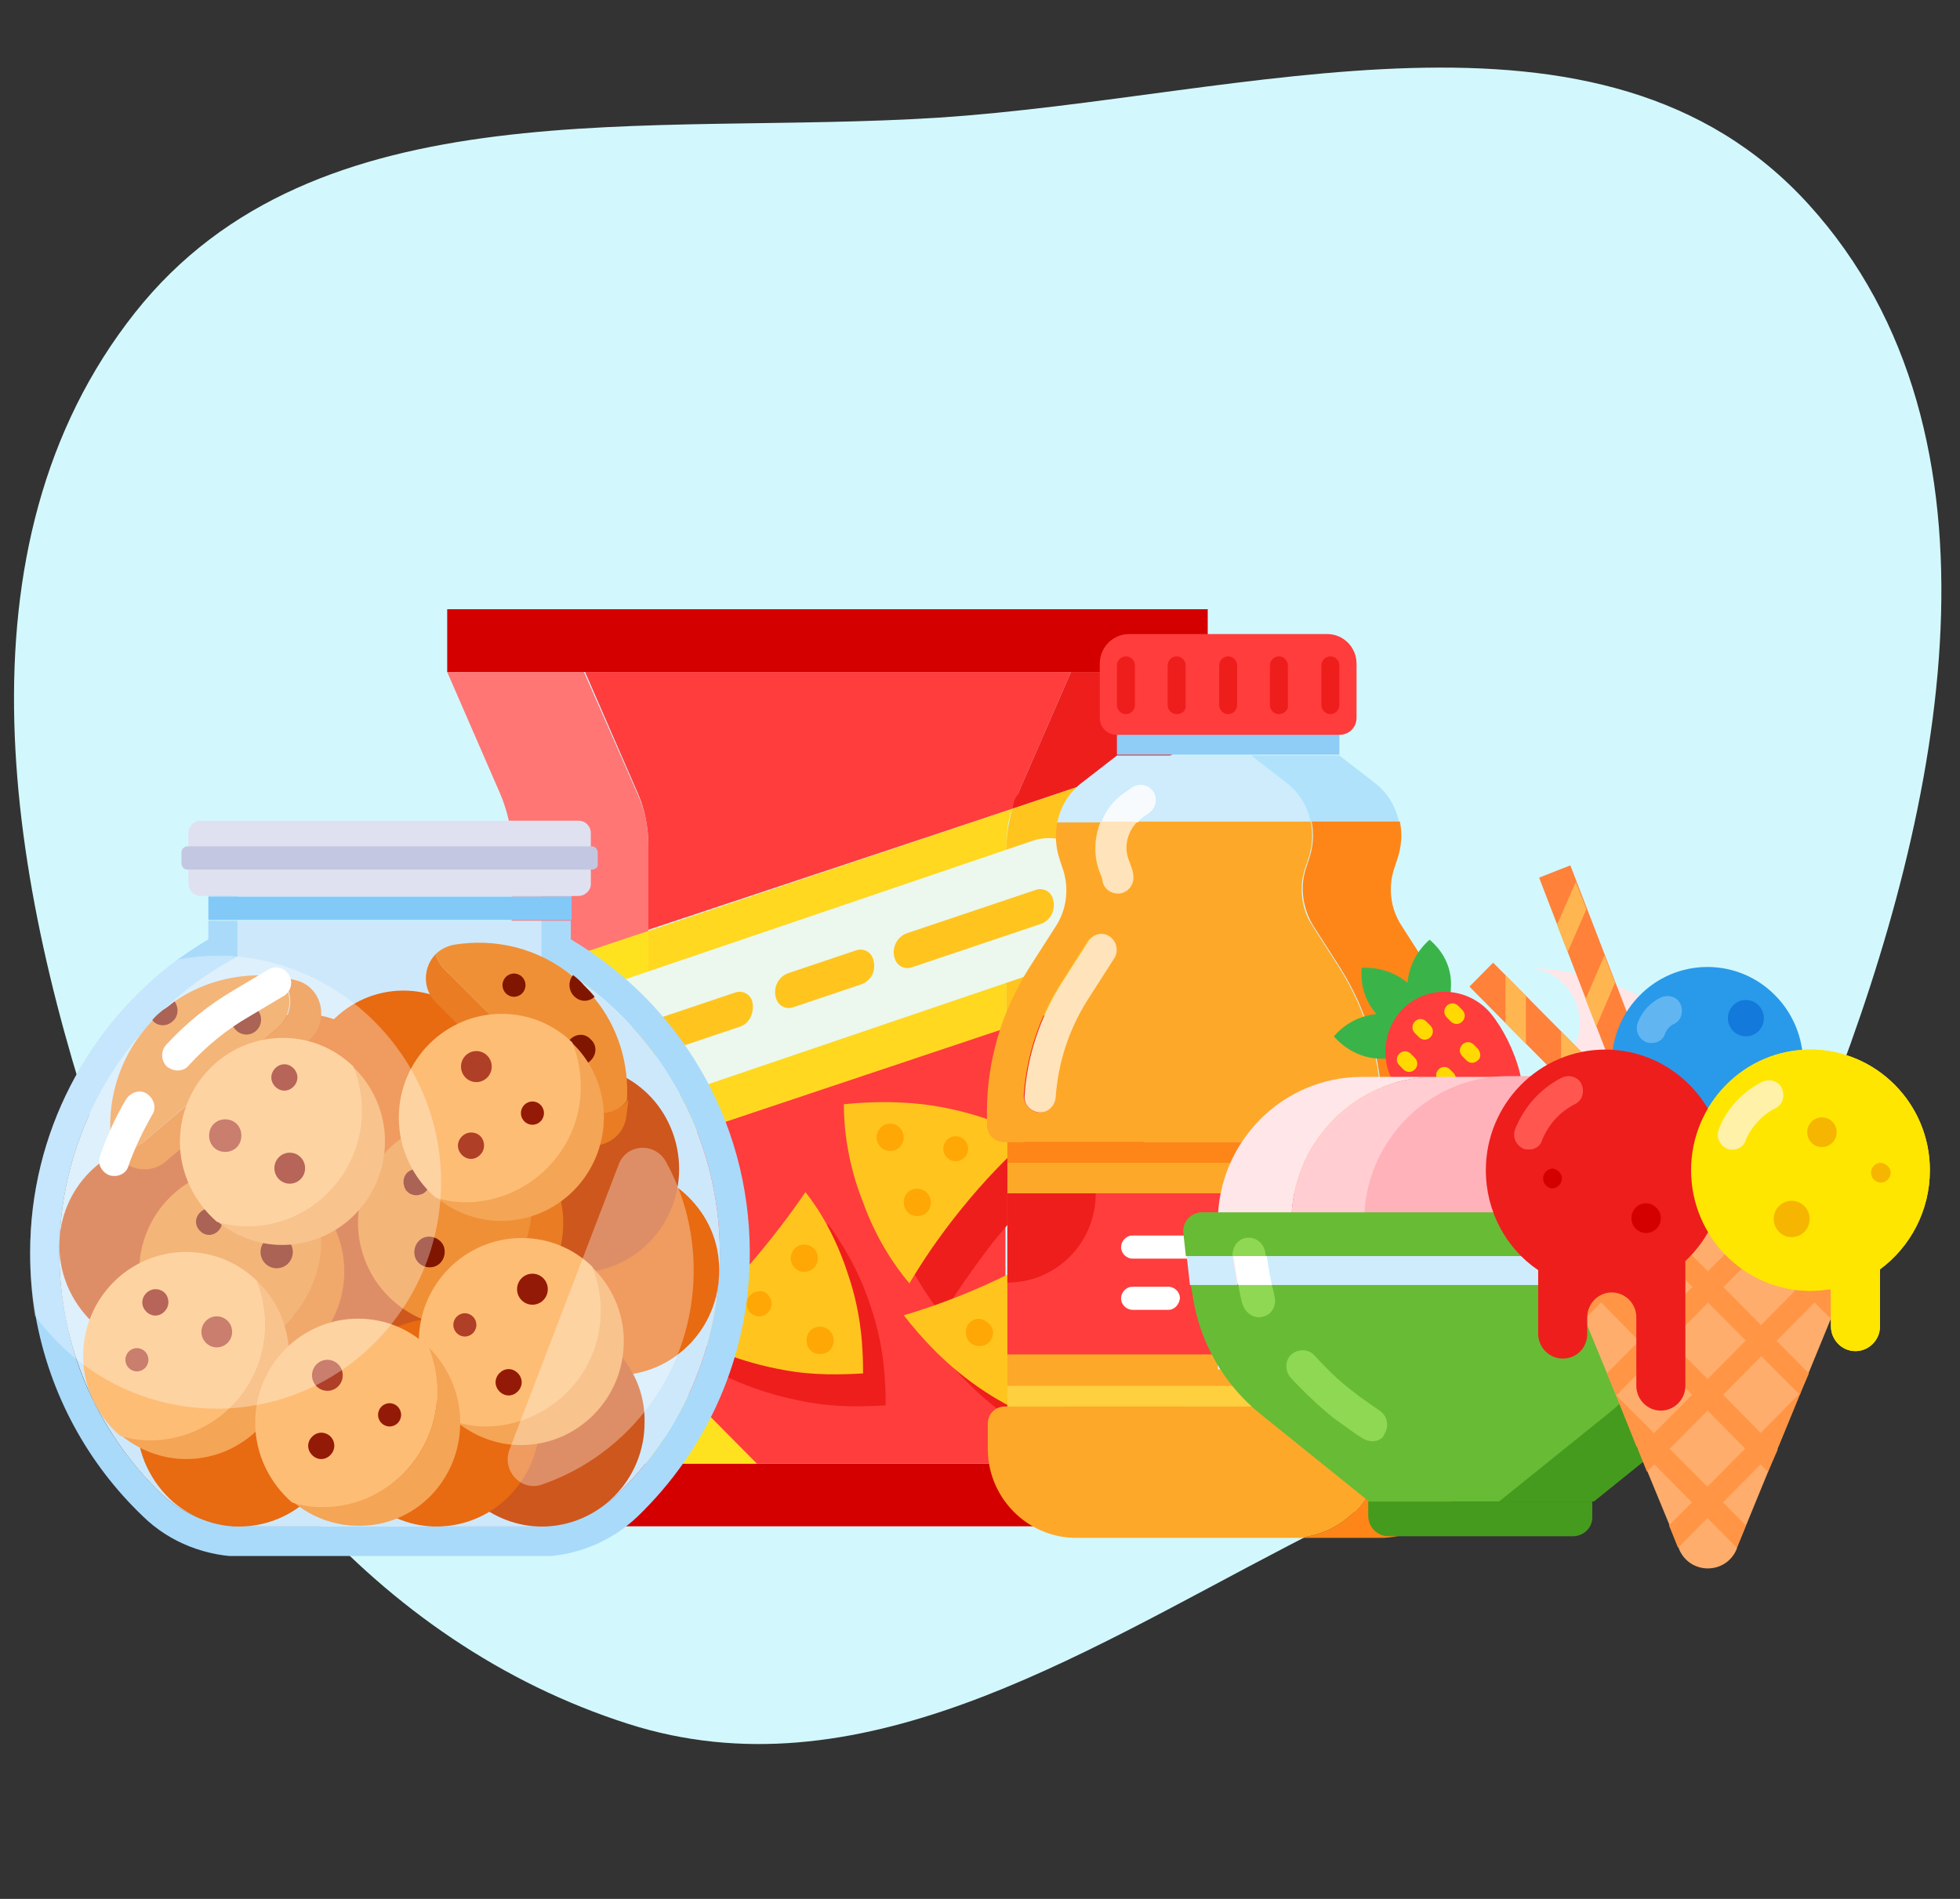 <svg width="160" height="155" viewBox="0 0 160 155" fill="none" xmlns="http://www.w3.org/2000/svg">
<rect x="0" y="0" width="160" height="155" fill="#333333" stroke="none"/>
<mask id="mask0" mask-type="alpha" maskUnits="userSpaceOnUse" x="0" y="0" width="160" height="155">
<rect width="160" height="155" fill="#C4C4C4"/>
</mask>
<g mask="url(#mask0)">
<path fill-rule="evenodd" clip-rule="evenodd" d="M8.729 95.329C0.656 72.229 -4.126 44.643 11.024 25.517C25.809 6.851 53.019 11.126 76.635 9.6C101.609 7.986 130.73 -1.941 147.648 16.689C164.789 35.567 158.632 65.862 149.383 89.714C142.086 108.53 122.985 116.908 105.199 126.155C87.795 135.202 69.942 146.675 51.28 140.712C30.591 134.101 15.953 116.001 8.729 95.329Z" fill="#D2F8FD"/>
<g clip-path="url(#clip0)">
<path d="M98.59 49.73H36.506V54.851H98.59V49.73Z" fill="#D40000"/>
<path d="M98.59 119.465H36.506V124.586H98.59V119.465Z" fill="#D40000"/>
<path d="M41.764 105.315C41.764 106.804 41.488 108.201 40.842 109.598L36.506 119.467H61.875L41.764 99.17V105.315Z" fill="#FFE21F"/>
<path d="M50.159 112.948C49.882 112.948 49.698 112.855 49.513 112.669L44.624 107.734C44.255 107.362 44.255 106.71 44.624 106.338C44.993 105.965 45.639 105.965 46.008 106.338L50.897 111.272C51.266 111.645 51.266 112.297 50.897 112.669C50.62 112.855 50.344 112.948 50.159 112.948Z" fill="#ECF7EE"/>
<path d="M54.679 117.603C54.402 117.603 54.218 117.51 54.033 117.324L52.004 115.275C51.635 114.903 51.635 114.251 52.004 113.879C52.373 113.507 53.019 113.507 53.388 113.879L55.417 115.927C55.786 116.3 55.786 116.951 55.417 117.324C55.14 117.417 54.956 117.603 54.679 117.603Z" fill="#ECF7EE"/>
<path d="M52.926 69.003V75.893L82.631 66.024C82.723 65.652 82.907 65.186 83.092 64.814L87.428 54.852H47.761L52.096 64.814C52.65 66.117 52.926 67.607 52.926 69.003Z" fill="#FF3D3D"/>
<path d="M93.424 106.711C93.517 107.549 93.701 108.387 94.07 109.132C93.701 108.294 93.517 107.456 93.424 106.711Z" fill="#FF3D3D"/>
<path d="M95.638 61.648L98.59 54.852L95.638 61.648Z" fill="#FF3D3D"/>
<path d="M83 109.596C82.446 108.293 82.077 106.803 82.077 105.314V99.169V83.807L52.926 93.676V105.314C52.926 106.803 52.65 108.2 52.004 109.596L61.782 119.465H98.498H87.335L83 109.596Z" fill="#FF3D3D"/>
<path d="M94.254 109.596C94.162 109.41 94.162 109.317 94.07 109.131C94.07 109.224 94.162 109.41 94.254 109.596L98.59 119.558L94.254 109.596Z" fill="#E92B40"/>
<path d="M94.07 109.039C93.793 108.294 93.609 107.457 93.424 106.619C93.424 106.525 93.424 106.432 93.424 106.339C93.424 106.153 93.424 105.967 93.424 105.781C93.424 105.594 93.424 105.408 93.424 105.222V99.077V80.084L82.262 83.808V99.17V105.315C82.262 106.805 82.539 108.201 83.184 109.598L87.52 119.56H98.682L94.347 109.598C94.162 109.412 94.07 109.225 94.07 109.039Z" fill="#EE1E1D"/>
<path d="M82.631 66.024L95.638 61.648L98.59 54.852H87.428L83.092 64.814C82.815 65.186 82.723 65.558 82.631 66.024Z" fill="#EE1E1D"/>
<path d="M52.926 69.003C52.926 67.514 52.65 66.117 52.004 64.721L47.668 54.852H36.506L40.842 64.814C41.395 66.117 41.764 67.607 41.764 69.096V79.803L52.926 76.079V69.003Z" fill="#FF7675"/>
<path d="M52.926 105.314V93.676L41.764 97.4V99.169L52.096 109.597C52.65 108.2 52.926 106.803 52.926 105.314Z" fill="#FF7675"/>
<path d="M94.254 64.814C93.701 66.117 93.332 67.607 93.332 69.097C93.332 67.607 93.609 66.117 94.254 64.814L95.638 61.648L94.254 64.814Z" fill="#FFC51E"/>
<path d="M82.631 66.023L52.926 75.986V93.675L82.17 83.899V69.003C82.17 67.979 82.262 66.954 82.631 66.023Z" fill="#FFD81F"/>
<path d="M94.254 64.814L95.638 61.648L82.631 66.024C82.354 67.049 82.17 68.073 82.17 69.097V83.9L93.332 80.176V69.004C93.332 67.607 93.609 66.117 94.254 64.814Z" fill="#FFC51E"/>
<path d="M52.926 75.986L41.764 79.71V97.4L52.926 93.676V75.986Z" fill="#FFE21F"/>
<path d="M67.594 99.912C66.395 101.681 64.919 103.636 63.166 105.685C61.136 108.012 59.107 109.874 57.354 111.364C59.291 112.481 62.151 113.785 65.841 114.436C68.332 114.902 70.546 114.809 72.299 114.716C72.299 112.854 72.206 109.967 71.099 106.709C70.085 103.543 68.609 101.309 67.594 99.912Z" fill="#EE1E1D"/>
<path d="M81.062 101.403C83 98.983 84.937 97.027 86.69 95.445C84.66 94.421 81.708 93.21 78.018 92.745C75.528 92.465 73.314 92.558 71.561 92.745C71.561 94.607 71.838 97.493 73.129 100.752C74.328 103.824 75.804 105.965 76.911 107.362C78.018 105.593 79.402 103.545 81.062 101.403Z" fill="#EE1E1D"/>
<path d="M90.287 103.545C88.535 104.755 86.413 105.966 84.014 107.083C81.247 108.386 78.664 109.317 76.45 109.969C77.834 111.738 79.955 114.159 83.092 116.207C85.214 117.604 87.243 118.442 88.904 119C89.642 117.324 90.656 114.624 90.933 111.179C91.21 107.921 90.749 105.221 90.287 103.545Z" fill="#EE1E1D"/>
<path d="M65.749 97.305C64.55 99.074 63.074 101.029 61.321 103.077C59.291 105.405 57.262 107.267 55.509 108.756C57.447 109.874 60.306 111.177 63.996 111.829C66.487 112.294 68.701 112.201 70.454 112.108C70.454 110.246 70.361 107.36 69.254 104.101C68.24 100.936 66.856 98.701 65.749 97.305Z" fill="#FFC51E"/>
<path d="M62.982 106.429C62.982 106.988 62.521 107.453 61.967 107.453C61.414 107.453 60.953 106.988 60.953 106.429C60.953 105.87 61.414 105.405 61.967 105.405C62.521 105.312 62.982 105.87 62.982 106.429Z" fill="#FFA705"/>
<path d="M68.055 109.408C68.055 110.06 67.594 110.526 66.948 110.526C66.303 110.526 65.841 110.06 65.841 109.408C65.841 108.757 66.303 108.291 66.948 108.291C67.502 108.291 68.055 108.757 68.055 109.408Z" fill="#FFA705"/>
<path d="M65.657 103.822C66.268 103.822 66.764 103.322 66.764 102.705C66.764 102.088 66.268 101.588 65.657 101.588C65.045 101.588 64.55 102.088 64.55 102.705C64.55 103.322 65.045 103.822 65.657 103.822Z" fill="#FFA705"/>
<path d="M74.236 104.755C75.343 102.892 76.727 100.844 78.387 98.796C80.324 96.375 82.261 94.42 84.014 92.837C82.077 91.813 79.125 90.603 75.343 90.137C72.852 89.858 70.638 89.951 68.885 90.137C68.885 91.999 69.162 94.885 70.454 98.144C71.561 101.217 73.129 103.451 74.236 104.755Z" fill="#FFC51E"/>
<path d="M78.018 94.792C78.578 94.792 79.033 94.334 79.033 93.768C79.033 93.203 78.578 92.744 78.018 92.744C77.457 92.744 77.003 93.203 77.003 93.768C77.003 94.334 77.457 94.792 78.018 94.792Z" fill="#FFA705"/>
<path d="M75.989 98.145C75.989 98.796 75.527 99.262 74.882 99.262C74.236 99.262 73.775 98.796 73.775 98.145C73.775 97.493 74.236 97.027 74.882 97.027C75.435 97.027 75.989 97.493 75.989 98.145Z" fill="#FFA705"/>
<path d="M72.668 93.953C73.279 93.953 73.775 93.453 73.775 92.836C73.775 92.219 73.279 91.719 72.668 91.719C72.056 91.719 71.561 92.219 71.561 92.836C71.561 93.453 72.056 93.953 72.668 93.953Z" fill="#FFA705"/>
<path d="M87.612 100.938C85.859 102.148 83.738 103.358 81.339 104.475C78.572 105.779 75.989 106.71 73.775 107.362C75.158 109.131 77.28 111.551 80.417 113.6C82.538 114.996 84.568 115.834 86.228 116.393C86.966 114.717 87.981 112.017 88.258 108.572C88.534 105.313 88.073 102.613 87.612 100.938Z" fill="#FFC51E"/>
<path d="M85.122 111.924C85.122 112.576 84.66 113.041 84.015 113.041C83.369 113.041 82.908 112.576 82.908 111.924C82.908 111.272 83.369 110.807 84.015 110.807C84.66 110.807 85.122 111.365 85.122 111.924Z" fill="#FFA705"/>
<path d="M86.597 106.432C86.597 107.083 86.136 107.549 85.49 107.549C84.844 107.549 84.383 107.083 84.383 106.432C84.383 105.78 84.844 105.314 85.49 105.314C86.044 105.314 86.597 105.78 86.597 106.432Z" fill="#FFA705"/>
<path d="M81.062 108.758C81.062 109.41 80.601 109.875 79.955 109.875C79.31 109.875 78.848 109.41 78.848 108.758C78.848 108.106 79.31 107.641 79.955 107.641C80.509 107.734 81.062 108.199 81.062 108.758Z" fill="#FFA705"/>
<path d="M85.86 78.964L50.528 90.975C48.314 91.72 45.916 90.509 45.178 88.275C44.163 85.109 45.824 81.757 48.96 80.64L84.292 68.63C86.506 67.885 88.904 69.095 89.642 71.33C90.657 74.495 88.996 77.94 85.86 78.964Z" fill="#ECF7EE"/>
<path d="M60.399 83.805L50.989 86.97C50.436 87.157 49.79 86.877 49.606 86.225C49.329 85.388 49.79 84.457 50.62 84.177L60.03 81.012C60.583 80.826 61.229 81.105 61.413 81.757C61.598 82.594 61.229 83.525 60.399 83.805Z" fill="#FFC51E"/>
<path d="M70.27 80.362L64.735 82.224C64.181 82.41 63.535 82.13 63.351 81.479C63.074 80.641 63.535 79.71 64.366 79.43L69.901 77.568C70.454 77.382 71.1 77.662 71.284 78.313C71.561 79.244 71.1 80.082 70.27 80.362Z" fill="#FFC51E"/>
<path d="M84.937 75.426L74.421 78.964C73.868 79.15 73.222 78.871 73.037 78.219C72.76 77.381 73.222 76.45 74.052 76.171L84.568 72.633C85.122 72.447 85.768 72.726 85.952 73.378C86.229 74.216 85.768 75.147 84.937 75.426Z" fill="#FFC51E"/>
</g>
<path d="M118.217 93.225H111.007V114.805H118.217V93.225Z" fill="#FE8618"/>
<path d="M111.075 93.225H82.236V114.805H111.075V93.225Z" fill="#FEA829"/>
<path d="M118.485 114.809H111.276C112.077 114.809 112.678 115.416 112.678 116.225V118.248C112.678 122.294 109.406 125.531 105.468 125.531H112.678C116.683 125.531 119.887 122.227 119.887 118.248V116.225C119.887 115.416 119.286 114.809 118.485 114.809Z" fill="#FE8618"/>
<path d="M112.678 118.248V116.225C112.678 115.416 112.077 114.809 111.276 114.809H82.036C81.235 114.809 80.635 115.416 80.635 116.225V118.248C80.635 122.294 83.906 125.531 87.844 125.531H105.468C109.407 125.531 112.678 122.294 112.678 118.248Z" fill="#FEA829"/>
<path d="M105 63.893L102.129 61.668H91.181L88.31 63.893C87.242 64.703 86.575 65.849 86.308 67.13H107.002C106.735 65.849 106.068 64.703 105 63.893Z" fill="#CEECFC"/>
<path d="M109.339 79.001L107.136 75.562C106.202 74.145 106.001 72.325 106.602 70.706L106.803 70.099C107.136 69.088 107.203 68.076 107.003 67.064H92.85C91.983 67.874 91.716 69.222 92.183 70.301C92.383 70.841 92.517 71.178 92.517 71.515C92.583 72.19 92.049 72.864 91.382 72.931C91.315 72.931 91.315 72.931 91.248 72.931C90.647 72.931 90.047 72.459 89.98 71.785C89.98 71.785 89.913 71.65 89.846 71.38C89.246 70.032 89.246 68.481 89.846 67.132H86.308C86.108 68.143 86.175 69.155 86.508 70.167L86.709 70.773C87.31 72.392 87.109 74.213 86.175 75.629L83.972 79.068C81.769 82.575 80.567 86.621 80.567 90.735V91.814C80.567 92.623 81.168 93.23 81.969 93.23H111.342C112.143 93.23 112.744 92.623 112.744 91.814V90.735C112.744 86.554 111.542 82.508 109.339 79.001ZM90.914 78.192L88.712 81.631C87.176 83.991 86.308 86.756 86.108 89.588C86.041 90.263 85.507 90.802 84.84 90.802H84.773C84.105 90.735 83.571 90.128 83.571 89.454C83.772 86.217 84.84 83.047 86.575 80.282L88.778 76.843C89.179 76.236 89.913 76.101 90.514 76.438C91.181 76.843 91.315 77.652 90.914 78.192Z" fill="#FEA829"/>
<path d="M93.183 66.793L93.851 66.321C94.385 65.916 94.519 65.107 94.118 64.567C93.718 64.028 92.916 63.893 92.382 64.298L91.715 64.77C90.847 65.377 90.246 66.186 89.912 67.13H92.916C92.916 66.995 93.05 66.928 93.183 66.793Z" fill="#F7FBFE"/>
<path d="M89.847 71.38C89.98 71.65 89.98 71.785 89.98 71.785C90.047 72.459 90.581 72.931 91.249 72.931C91.316 72.931 91.316 72.931 91.382 72.931C92.05 72.864 92.584 72.257 92.517 71.515C92.517 71.178 92.384 70.841 92.183 70.301C91.716 69.222 91.983 67.941 92.851 67.064H89.847C89.313 68.413 89.246 69.964 89.847 71.38Z" fill="#FFE3BA"/>
<path d="M90.581 76.437C89.98 76.032 89.246 76.235 88.845 76.842L86.642 80.281C84.906 83.046 83.838 86.216 83.638 89.453C83.571 90.127 84.105 90.734 84.84 90.801H84.906C85.574 90.801 86.108 90.262 86.175 89.587C86.375 86.755 87.243 84.058 88.778 81.63L90.981 78.19C91.315 77.651 91.181 76.842 90.581 76.437Z" fill="#FFE3BA"/>
<path d="M118.285 93.228H82.236V94.914H118.285V93.228Z" fill="#FE8618"/>
<path d="M118.285 113.123H82.236V114.809H118.285V113.123Z" fill="#FECF3F"/>
<path d="M118.284 97.406H111.074V110.557H118.284V97.406Z" fill="#EE1E1D"/>
<path d="M111.075 97.406H82.236V110.557H111.075V97.406Z" fill="#FF3D3D"/>
<path d="M89.446 97.41C89.446 101.456 86.241 104.693 82.236 104.693V97.41H89.446Z" fill="#EE1E1D"/>
<path d="M108.071 102.738H92.45C91.983 102.738 91.516 102.333 91.516 101.794C91.516 101.322 91.916 100.85 92.45 100.85H108.071C108.539 100.85 109.006 101.254 109.006 101.794C108.939 102.333 108.539 102.738 108.071 102.738Z" fill="white"/>
<path d="M95.387 106.919H92.45C91.983 106.919 91.515 106.515 91.515 105.975C91.515 105.503 91.916 105.031 92.45 105.031H95.387C95.854 105.031 96.322 105.436 96.322 105.975C96.255 106.515 95.854 106.919 95.387 106.919Z" fill="white"/>
<path d="M108.071 106.919H99.994C99.526 106.919 99.059 106.515 99.059 105.975C99.059 105.503 99.46 105.031 99.994 105.031H108.071C108.539 105.031 109.006 105.436 109.006 105.975C108.939 106.515 108.539 106.919 108.071 106.919Z" fill="white"/>
<path d="M112.21 63.889L109.339 61.664H102.13L105 63.889C106.068 64.699 106.736 65.845 107.003 67.126H114.213C113.946 65.845 113.278 64.699 112.21 63.889Z" fill="#B0E2FC"/>
<path d="M114.413 75.558C113.478 74.141 113.278 72.321 113.879 70.702L114.079 70.095C114.413 69.084 114.48 68.072 114.28 67.061H107.07C107.27 68.072 107.203 69.084 106.87 70.095L106.669 70.702C106.068 72.321 106.335 74.141 107.203 75.558L109.406 78.997C111.609 82.504 112.811 86.55 112.811 90.664V91.743C112.811 92.552 112.21 93.159 111.409 93.159H118.619C119.42 93.159 120.021 92.552 120.021 91.743V90.664C120.021 86.55 118.819 82.436 116.616 78.997L114.413 75.558Z" fill="#FE8618"/>
<path d="M109.336 58.025H91.178V61.6H109.336V58.025Z" fill="#8FCCF6"/>
<path d="M108.337 51.754H92.182C90.846 51.754 89.778 52.833 89.778 54.182V58.565C89.778 59.374 90.379 59.981 91.18 59.981H109.338C110.139 59.981 110.74 59.374 110.74 58.565V54.182C110.74 52.833 109.672 51.754 108.337 51.754Z" fill="#FF3D3D"/>
<path d="M96.052 58.295C95.652 58.295 95.318 57.958 95.318 57.553V54.316C95.318 53.911 95.652 53.574 96.052 53.574C96.453 53.574 96.787 53.911 96.787 54.316V57.553C96.853 57.958 96.519 58.295 96.052 58.295Z" fill="#EE1E1D"/>
<path d="M91.913 58.295C91.512 58.295 91.178 57.958 91.178 57.553V54.316C91.178 53.911 91.512 53.574 91.913 53.574C92.313 53.574 92.647 53.911 92.647 54.316V57.553C92.647 57.958 92.313 58.295 91.913 58.295Z" fill="#EE1E1D"/>
<path d="M100.258 58.295C99.857 58.295 99.523 57.958 99.523 57.553V54.316C99.523 53.911 99.857 53.574 100.258 53.574C100.658 53.574 100.992 53.911 100.992 54.316V57.553C100.992 57.958 100.658 58.295 100.258 58.295Z" fill="#EE1E1D"/>
<path d="M104.398 58.295C103.997 58.295 103.664 57.958 103.664 57.553V54.316C103.664 53.911 103.997 53.574 104.398 53.574C104.798 53.574 105.132 53.911 105.132 54.316V57.553C105.199 57.958 104.798 58.295 104.398 58.295Z" fill="#EE1E1D"/>
<path d="M108.603 58.295C108.202 58.295 107.869 57.958 107.869 57.553V54.316C107.869 53.911 108.202 53.574 108.603 53.574C109.004 53.574 109.337 53.911 109.337 54.316V57.553C109.337 57.958 109.004 58.295 108.603 58.295Z" fill="#EE1E1D"/>
<path d="M116.7 76.707C115.698 77.584 115.031 78.798 114.897 80.214C113.829 79.337 112.494 78.933 111.159 79C111.025 80.349 111.426 81.697 112.361 82.776C110.959 82.911 109.757 83.586 108.889 84.597C109.824 85.676 111.226 86.418 112.761 86.418C114.296 86.418 115.698 85.676 116.633 84.597C117.701 83.653 118.435 82.237 118.435 80.686C118.569 79.067 117.835 77.651 116.7 76.707Z" fill="#3AB449"/>
<path d="M114.496 89.317C112.626 87.429 112.626 84.327 114.496 82.371C116.365 80.483 119.436 80.483 121.372 82.371C123.241 84.26 125.511 89.654 123.575 91.543C121.705 93.431 116.432 91.206 114.496 89.317Z" fill="#FF3D3D"/>
<path d="M115.499 87.294C115.232 87.564 114.832 87.564 114.565 87.294L114.231 86.957C113.964 86.687 113.964 86.283 114.231 86.013C114.498 85.743 114.898 85.743 115.165 86.013L115.499 86.35C115.766 86.62 115.766 87.024 115.499 87.294Z" fill="#FFD900"/>
<path d="M116.769 84.663C116.502 84.933 116.101 84.933 115.834 84.663L115.501 84.326C115.234 84.056 115.234 83.652 115.501 83.382C115.768 83.112 116.168 83.112 116.435 83.382L116.769 83.719C117.036 83.989 117.036 84.394 116.769 84.663Z" fill="#FFD900"/>
<path d="M118.704 88.575C118.436 88.845 118.036 88.845 117.769 88.575L117.435 88.238C117.168 87.969 117.168 87.564 117.435 87.294C117.702 87.024 118.103 87.024 118.37 87.294L118.704 87.631C118.904 87.901 118.904 88.306 118.704 88.575Z" fill="#FFD900"/>
<path d="M120.64 86.55C120.373 86.82 119.972 86.82 119.705 86.55L119.371 86.213C119.104 85.943 119.104 85.538 119.371 85.269C119.638 84.999 120.039 84.999 120.306 85.269L120.64 85.606C120.907 85.943 120.907 86.348 120.64 86.55Z" fill="#FFD900"/>
<path d="M119.371 83.382C119.104 83.652 118.703 83.652 118.436 83.382L118.103 83.045C117.836 82.775 117.836 82.371 118.103 82.101C118.37 81.831 118.77 81.831 119.037 82.101L119.371 82.438C119.638 82.708 119.638 83.112 119.371 83.382Z" fill="#FFD900"/>
<path d="M134.925 84.06C135.059 83.251 134.925 82.441 134.658 81.767C131.921 80.148 128.583 79.137 124.979 79.002C127.382 79.272 129.251 81.497 128.917 84.127C128.583 86.353 126.581 87.971 124.311 87.971H130.319C132.589 87.904 134.592 86.285 134.925 84.06Z" fill="#FFE6E9"/>
<path d="M123.176 87.902H117.168C110.692 87.902 105.418 93.23 105.418 99.771V111.775H111.427V99.771C111.427 93.23 116.7 87.902 123.176 87.902Z" fill="#FFCDD2"/>
<path d="M117.168 87.902H111.16C104.685 87.902 99.411 93.23 99.411 99.771V111.775H105.419V99.771C105.419 93.23 110.693 87.902 117.168 87.902Z" fill="#FFE6E9"/>
<path d="M142.336 93.975C142.336 88.917 139.265 84.466 134.592 81.701C134.859 82.376 134.992 83.185 134.859 83.994C134.525 86.219 132.522 87.838 130.253 87.838H124.244H123.11C116.634 87.838 111.36 93.165 111.36 99.707V111.711H124.712C134.525 111.778 142.402 103.821 142.336 93.975Z" fill="#FFB2B9"/>
<path d="M135.992 105.633C135.458 109.477 133.455 112.984 130.451 115.412L121.573 122.56H130.118L138.996 115.412C142 112.984 144.003 109.477 144.537 105.633L144.671 104.824H136.126C136.059 105.161 135.992 105.431 135.992 105.633Z" fill="#459B1E"/>
<path d="M144.937 102.531L145.137 100.71C145.271 99.766 144.536 98.957 143.602 98.957H136.859C136.859 98.957 136.659 100.71 136.392 102.531H144.937Z" fill="#459B1E"/>
<path d="M136.794 105.633L136.927 104.824H97.207L97.341 105.633C97.875 109.477 99.877 112.984 102.881 115.412L111.76 122.56H122.374L131.253 115.412C134.257 113.052 136.193 109.545 136.794 105.633Z" fill="#68BB35"/>
<path d="M137.594 98.957H98.141C97.206 98.957 96.472 99.766 96.606 100.71L96.806 102.531H137.127L137.594 98.957Z" fill="#68BB35"/>
<path d="M136.393 102.533C136.259 103.342 136.193 104.219 136.126 104.894H144.671L144.938 102.533H136.393Z" fill="#B0E2FC"/>
<path d="M128.38 125.399H113.36C112.425 125.399 111.691 124.657 111.691 123.713V122.566H129.982V123.713C130.049 124.657 129.315 125.399 128.38 125.399Z" fill="#459B1E"/>
<path d="M104.75 102.531H103.348C103.415 103.071 103.615 104.15 103.749 104.892H105.084H136.86L137.127 102.531H104.75Z" fill="#CEECFC"/>
<path d="M96.873 102.531L97.14 104.892H101.011C100.811 103.88 100.678 102.801 100.611 102.531H96.873Z" fill="#CEECFC"/>
<path d="M103.347 102.532C103.28 102.329 103.28 102.195 103.28 102.195C103.147 101.453 102.479 100.913 101.678 101.048C101.011 101.183 100.61 101.79 100.61 102.464C100.61 102.464 100.61 102.464 100.61 102.532H103.013H103.347Z" fill="#8FD853"/>
<path d="M101.078 104.824C101.212 105.566 101.345 106.308 101.479 106.578C101.679 107.117 102.213 107.522 102.747 107.522C103.014 107.522 103.214 107.454 103.481 107.319C104.015 106.982 104.216 106.308 104.015 105.701C104.015 105.633 103.949 105.296 103.815 104.892H103.481H101.078V104.824Z" fill="#8FD853"/>
<path d="M103.08 102.531H100.677C100.744 102.801 100.878 103.88 101.078 104.892H103.481H103.815C103.681 104.15 103.481 103.071 103.414 102.531H103.08Z" fill="white"/>
<path d="M112.026 117.642C111.759 117.642 111.559 117.574 111.292 117.439C110.491 116.967 109.756 116.36 108.955 115.821C107.687 114.809 106.485 113.663 105.35 112.449C104.883 111.91 104.883 111.033 105.417 110.561C105.951 110.089 106.819 110.089 107.286 110.628C108.288 111.707 109.356 112.786 110.557 113.663C111.225 114.202 111.959 114.675 112.627 115.147C113.228 115.551 113.428 116.36 113.027 117.035C112.894 117.439 112.493 117.642 112.026 117.642Z" fill="#8FD853"/>
<g clip-path="url(#clip1)">
<path d="M19.389 73.132H44.217V73.196H46.662V70.727H17.007V73.196H19.389V73.132Z" fill="#A9DAFA"/>
<path d="M61.207 102.255C61.207 110.739 57.696 118.337 52.054 123.781C49.797 125.934 46.85 127.074 43.778 127.074H19.953C16.881 127.074 13.872 125.934 11.678 123.781C7.163 119.476 4.029 113.778 2.9 107.384C2.587 105.674 2.461 103.965 2.461 102.255C2.461 92.442 7.226 83.705 14.499 78.324C15.314 77.754 16.129 77.184 17.007 76.678V75.158H19.389V78.07L19.326 78.134L18.198 78.767C9.985 83.642 4.844 92.632 4.844 102.255C4.844 105.231 5.345 108.143 6.223 110.929C7.602 115.108 9.985 118.843 13.245 122.009C15 123.655 17.383 124.604 19.891 124.604H43.715C46.223 124.604 48.605 123.655 50.361 122.009C55.753 116.817 58.762 109.79 58.762 102.255C58.762 92.632 53.621 83.642 45.408 78.767L44.217 78.07V75.158H46.599V76.678C55.314 81.806 61.207 91.303 61.207 102.255Z" fill="#A9DAFA"/>
<path d="M44.217 73.133H19.389V73.196H44.217V73.133Z" fill="#CEE8FB"/>
<path d="M19.389 78.07L18.198 78.767C9.985 83.642 4.844 92.632 4.844 102.255C4.844 109.79 7.853 116.817 13.245 122.009C15.001 123.655 17.383 124.604 19.891 124.604H43.715C46.223 124.604 48.605 123.655 50.361 122.009C55.753 116.817 58.762 109.79 58.762 102.255C58.762 92.632 53.621 83.642 45.408 78.767L44.217 78.07V75.158H19.389V78.07Z" fill="#CEE8FB"/>
<path d="M46.662 73.195H17.007V75.095H46.662V73.195Z" fill="#82C9F8"/>
<path d="M47.226 73.133H16.38C15.815 73.133 15.377 72.69 15.377 72.12V68.005C15.377 67.435 15.815 66.992 16.38 66.992H47.226C47.79 66.992 48.229 67.435 48.229 68.005V72.057C48.292 72.627 47.79 73.133 47.226 73.133Z" fill="#E0E1F0"/>
<path d="M48.292 70.981H15.314C15 70.981 14.812 70.728 14.812 70.475V69.588C14.812 69.272 15.063 69.082 15.314 69.082H48.292C48.605 69.082 48.793 69.335 48.793 69.588V70.475C48.856 70.791 48.605 70.981 48.292 70.981Z" fill="#C4C7E2"/>
<path d="M19.013 95.546C17.508 94.09 15.502 93.203 13.245 93.203C8.605 93.203 4.844 97.002 4.844 101.687C4.844 104.283 6.035 106.625 7.853 108.208C9.295 109.411 11.176 110.171 13.182 110.171C17.822 110.171 21.584 106.372 21.584 101.687C21.646 99.281 20.643 97.065 19.013 95.546Z" fill="#CE571D"/>
<path d="M36.254 96.052C34.749 94.595 32.743 93.709 30.486 93.709C25.847 93.709 22.085 97.508 22.085 102.193C22.085 104.788 23.276 107.131 25.094 108.714C26.536 109.917 28.417 110.676 30.424 110.676C35.063 110.676 38.825 106.878 38.825 102.193C38.888 99.787 37.884 97.571 36.254 96.052Z" fill="#CE571D"/>
<path d="M56.129 97.635C54.624 96.179 52.618 95.293 50.361 95.293C45.721 95.293 41.959 99.092 41.959 103.777C41.959 106.372 43.151 108.715 44.969 110.298C46.411 111.501 48.292 112.26 50.298 112.26C54.938 112.26 58.699 108.462 58.699 103.777C58.762 101.371 57.759 99.218 56.129 97.635Z" fill="#E86A11"/>
<path d="M52.868 89.278C51.364 87.822 49.358 86.936 47.1 86.936C42.461 86.936 38.699 90.734 38.699 95.419C38.699 98.015 39.89 100.358 41.709 101.94C43.151 103.143 45.032 103.903 47.038 103.903C51.677 103.903 55.439 100.104 55.439 95.419C55.439 93.013 54.436 90.797 52.868 89.278Z" fill="#CE571D"/>
<path d="M38.574 83.2C37.069 81.744 35.126 80.857 32.931 80.857C28.355 80.857 24.655 84.719 24.655 89.404C24.655 92.064 25.784 94.406 27.665 95.989C29.107 97.255 30.925 97.951 32.931 97.951C37.508 97.951 41.207 94.09 41.207 89.404C41.145 86.935 40.141 84.783 38.574 83.2Z" fill="#E86A11"/>
<path d="M30.298 85.098C28.793 83.642 26.85 82.756 24.655 82.756C20.079 82.756 16.38 86.618 16.38 91.303C16.38 93.962 17.508 96.305 19.389 97.887C20.831 99.153 22.649 99.85 24.655 99.85C29.232 99.85 32.931 95.988 32.931 91.303C32.931 88.834 31.928 86.618 30.298 85.098Z" fill="#E86A11"/>
<path d="M50.047 109.981C48.543 108.525 46.536 107.639 44.279 107.639C39.64 107.639 35.878 111.437 35.878 116.122C35.878 118.718 37.069 121.061 38.888 122.643C40.33 123.846 42.211 124.606 44.217 124.606C48.856 124.606 52.618 120.807 52.618 116.122C52.681 113.717 51.678 111.564 50.047 109.981Z" fill="#CE571D"/>
<path d="M41.458 109.981C39.953 108.525 37.947 107.639 35.69 107.639C31.051 107.639 27.289 111.437 27.289 116.122C27.289 118.718 28.48 121.061 30.298 122.643C31.74 123.846 33.621 124.606 35.627 124.606C40.267 124.606 44.029 120.807 44.029 116.122C44.091 113.717 43.026 111.564 41.458 109.981Z" fill="#E86A11"/>
<path d="M25.345 109.981C23.841 108.525 21.834 107.639 19.577 107.639C14.938 107.639 11.176 111.437 11.176 116.122C11.176 118.718 12.367 121.061 14.185 122.643C15.627 123.846 17.508 124.606 19.515 124.606C24.154 124.606 27.916 120.807 27.916 116.122C27.979 113.717 26.975 111.564 25.345 109.981Z" fill="#E86A11"/>
<path d="M25.471 97.635C25.91 98.774 26.16 99.977 26.16 101.244C26.223 106.435 22.022 110.677 16.881 110.677C16.004 110.677 15.189 110.55 14.373 110.297C15.816 111.5 17.696 112.26 19.703 112.26C24.342 112.26 28.104 108.461 28.104 103.776C28.104 101.37 27.101 99.218 25.471 97.635Z" fill="#EA7D23"/>
<path d="M26.223 101.244C26.223 99.978 25.972 98.775 25.533 97.635C24.029 96.179 22.022 95.293 19.765 95.293C15.126 95.293 11.364 99.092 11.364 103.777C11.364 106.372 12.555 108.715 14.373 110.298C15.188 110.551 16.003 110.678 16.881 110.678C22.022 110.678 26.223 106.436 26.223 101.244Z" fill="#EF9037"/>
<path d="M22.587 103.524C23.314 103.524 23.903 102.929 23.903 102.195C23.903 101.46 23.314 100.865 22.587 100.865C21.86 100.865 21.27 101.46 21.27 102.195C21.27 102.929 21.86 103.524 22.587 103.524Z" fill="#801600"/>
<path d="M18.135 99.725C18.135 100.295 17.634 100.801 17.069 100.801C16.505 100.801 16.003 100.295 16.003 99.725C16.003 99.155 16.505 98.648 17.069 98.648C17.696 98.648 18.135 99.092 18.135 99.725Z" fill="#801600"/>
<path d="M17.069 108.145C18.074 108.145 18.888 107.323 18.888 106.309C18.888 105.295 18.074 104.473 17.069 104.473C16.065 104.473 15.251 105.295 15.251 106.309C15.251 107.323 16.065 108.145 17.069 108.145Z" fill="#D40000"/>
<path d="M41.27 92.252C42.022 93.202 42.649 94.278 43.026 95.481C44.53 100.419 41.772 105.674 36.881 107.257C36.066 107.51 35.189 107.637 34.373 107.637C36.129 108.396 38.135 108.523 40.079 107.89C44.53 106.497 46.975 101.749 45.596 97.317C44.906 95.038 43.276 93.202 41.27 92.252Z" fill="#EA7D23"/>
<path d="M43.026 95.481C42.649 94.278 42.022 93.202 41.27 92.252C39.389 91.303 37.258 91.113 35.126 91.746C30.674 93.139 28.229 97.887 29.609 102.319C30.361 104.788 32.179 106.687 34.373 107.637C35.189 107.637 36.066 107.51 36.881 107.257C41.834 105.674 44.53 100.42 43.026 95.481Z" fill="#EF9037"/>
<path d="M41.019 96.683C41.207 97.38 40.831 98.139 40.142 98.329C39.452 98.519 38.7 98.139 38.511 97.443C38.323 96.746 38.7 95.987 39.389 95.797C40.079 95.607 40.831 95.987 41.019 96.683Z" fill="#D40000"/>
<path d="M35 96.177C35.188 96.747 34.875 97.38 34.311 97.507C33.746 97.697 33.12 97.38 32.994 96.811C32.806 96.241 33.12 95.608 33.684 95.481C34.248 95.291 34.812 95.608 35 96.177Z" fill="#801600"/>
<path d="M36.254 101.814C36.442 102.51 36.066 103.206 35.439 103.396C34.75 103.586 34.06 103.206 33.872 102.573C33.684 101.877 34.06 101.18 34.687 100.99C35.314 100.801 36.066 101.18 36.254 101.814Z" fill="#801600"/>
<path d="M48.292 103.396C48.731 104.536 48.981 105.739 48.981 107.005C48.981 112.197 44.843 116.375 39.702 116.375C38.825 116.375 38.01 116.249 37.195 115.995C38.637 117.198 40.517 117.958 42.524 117.958C47.163 117.958 50.925 114.159 50.925 109.474C50.925 107.132 49.922 104.916 48.292 103.396Z" fill="#F4A555"/>
<path d="M49.044 107.006C49.044 105.74 48.793 104.537 48.355 103.397C46.85 101.941 44.844 101.055 42.587 101.055C37.947 101.055 34.185 104.853 34.185 109.538C34.185 112.134 35.377 114.477 37.195 116.059C38.01 116.313 38.825 116.439 39.703 116.439C44.844 116.376 49.044 112.198 49.044 107.006Z" fill="#FEBD75"/>
<path d="M37.947 109.095C38.466 109.095 38.888 108.669 38.888 108.145C38.888 107.62 38.466 107.195 37.947 107.195C37.428 107.195 37.007 107.62 37.007 108.145C37.007 108.669 37.428 109.095 37.947 109.095Z" fill="#AF3F27"/>
<path d="M42.587 112.83C42.587 113.4 42.085 113.906 41.521 113.906C40.956 113.906 40.455 113.4 40.455 112.83C40.455 112.26 40.956 111.754 41.521 111.754C42.085 111.754 42.587 112.26 42.587 112.83Z" fill="#931A06"/>
<path d="M43.464 106.499C44.157 106.499 44.718 105.932 44.718 105.233C44.718 104.534 44.157 103.967 43.464 103.967C42.772 103.967 42.21 104.534 42.21 105.233C42.21 105.932 42.772 106.499 43.464 106.499Z" fill="#931A06"/>
<path d="M20.956 104.535C21.395 105.675 21.646 106.878 21.646 108.144C21.646 113.335 17.508 117.514 12.367 117.514C11.489 117.514 10.674 117.387 9.859 117.134C11.301 118.337 13.182 119.097 15.188 119.097C19.828 119.097 23.59 115.298 23.59 110.613C23.59 108.271 22.587 106.055 20.956 104.535Z" fill="#F4A555"/>
<path d="M21.646 108.145C21.646 106.878 21.395 105.675 20.956 104.536C19.452 103.08 17.445 102.193 15.188 102.193C10.549 102.193 6.787 105.992 6.787 110.677C6.787 113.273 7.978 115.615 9.797 117.198C10.612 117.451 11.427 117.578 12.304 117.578C17.508 117.515 21.646 113.336 21.646 108.145Z" fill="#FEBD75"/>
<path d="M11.176 111.942C11.695 111.942 12.116 111.517 12.116 110.993C12.116 110.468 11.695 110.043 11.176 110.043C10.656 110.043 10.235 110.468 10.235 110.993C10.235 111.517 10.656 111.942 11.176 111.942Z" fill="#AF3F27"/>
<path d="M13.746 106.309C13.746 106.879 13.245 107.385 12.681 107.385C12.116 107.385 11.615 106.879 11.615 106.309C11.615 105.739 12.116 105.232 12.681 105.232C13.307 105.232 13.746 105.676 13.746 106.309Z" fill="#931A06"/>
<path d="M17.696 109.98C18.389 109.98 18.95 109.413 18.95 108.713C18.95 108.014 18.389 107.447 17.696 107.447C17.004 107.447 16.442 108.014 16.442 108.713C16.442 109.413 17.004 109.98 17.696 109.98Z" fill="#AF3F27"/>
<path d="M51.113 91.242C51.176 90.735 51.238 90.292 51.301 89.785C50.361 90.988 48.417 91.242 47.163 89.975L36.317 79.149C35.941 78.769 35.69 78.326 35.565 77.883C34.561 78.896 34.436 80.668 35.565 81.808L46.348 92.698C47.978 94.281 50.737 93.457 51.113 91.242Z" fill="#EA7D23"/>
<path d="M47.163 90.038L36.317 79.149C35.941 78.769 35.69 78.326 35.565 77.883C35.941 77.503 36.442 77.25 37.007 77.123C40.392 76.553 43.966 77.376 46.787 79.719C47.1 79.972 47.414 80.225 47.665 80.542C47.978 80.858 48.229 81.112 48.48 81.428C50.486 83.834 51.364 86.873 51.176 89.849C50.298 91.052 48.354 91.241 47.163 90.038Z" fill="#EF9037"/>
<path d="M41.959 81.364C42.479 81.364 42.9 80.939 42.9 80.415C42.9 79.89 42.479 79.465 41.959 79.465C41.44 79.465 41.019 79.89 41.019 80.415C41.019 80.939 41.44 81.364 41.959 81.364Z" fill="#801600"/>
<path d="M48.229 86.556C47.728 87.063 46.975 87.063 46.536 86.556C46.097 86.05 46.035 85.29 46.536 84.847C47.038 84.34 47.79 84.34 48.229 84.847C48.731 85.29 48.731 86.05 48.229 86.556Z" fill="#801600"/>
<path d="M48.542 81.365C48.041 81.808 47.351 81.808 46.85 81.301C46.411 80.858 46.348 80.098 46.787 79.592C47.1 79.845 47.414 80.098 47.665 80.415C48.041 80.795 48.292 81.048 48.542 81.365Z" fill="#801600"/>
<path d="M24.217 80.033C23.778 79.907 23.276 79.843 22.837 79.717C23.966 80.793 24.029 82.756 22.712 83.895L10.988 93.835C10.612 94.152 10.11 94.405 9.671 94.468C10.612 95.545 12.304 95.861 13.558 94.785L25.282 84.845C26.913 83.389 26.348 80.603 24.217 80.033Z" fill="#EA7D23"/>
<path d="M22.649 83.896L10.988 93.836C10.549 94.152 10.11 94.406 9.671 94.469C9.358 94.089 9.107 93.582 9.044 92.949C8.731 89.467 9.922 85.922 12.43 83.326C12.681 83.01 12.994 82.756 13.308 82.503C13.621 82.25 13.935 81.997 14.248 81.743C16.819 79.971 19.891 79.338 22.775 79.717C23.903 80.794 23.966 82.756 22.649 83.896Z" fill="#EF9037"/>
<path d="M21.019 82.441C21.458 82.947 21.395 83.707 20.894 84.15C20.392 84.593 19.64 84.53 19.201 84.023C18.762 83.517 18.825 82.757 19.326 82.314C19.828 81.871 20.58 81.934 21.019 82.441Z" fill="#801600"/>
<path d="M14.248 81.744C14.624 82.251 14.561 83.01 14.06 83.39C13.558 83.833 12.806 83.77 12.43 83.264C12.681 82.947 12.994 82.694 13.307 82.441C13.621 82.251 13.934 81.997 14.248 81.744Z" fill="#801600"/>
<path d="M28.794 87.061C29.233 88.2 29.483 89.403 29.483 90.669C29.483 95.861 25.345 100.039 20.204 100.039C19.327 100.039 18.512 99.913 17.697 99.659C19.139 100.862 21.019 101.622 23.026 101.622C27.665 101.622 31.427 97.823 31.427 93.138C31.427 90.796 30.424 88.58 28.794 87.061Z" fill="#F4A555"/>
<path d="M29.546 90.67C29.546 89.404 29.295 88.201 28.856 87.061C27.352 85.605 25.345 84.719 23.088 84.719C18.449 84.719 14.687 88.517 14.687 93.203C14.687 95.798 15.878 98.141 17.696 99.724C18.512 99.977 19.326 100.103 20.204 100.103C25.345 100.103 29.546 95.862 29.546 90.67Z" fill="#FEBD75"/>
<path d="M19.703 92.697C19.703 93.457 19.139 94.026 18.386 94.026C17.634 94.026 17.07 93.457 17.07 92.697C17.07 91.937 17.634 91.367 18.386 91.367C19.139 91.367 19.703 91.937 19.703 92.697Z" fill="#AF3F27"/>
<path d="M24.28 87.947C24.28 88.517 23.778 89.024 23.214 89.024C22.649 89.024 22.148 88.517 22.148 87.947C22.148 87.378 22.649 86.871 23.214 86.871C23.778 86.871 24.28 87.378 24.28 87.947Z" fill="#931A06"/>
<path d="M23.652 96.62C24.345 96.62 24.906 96.053 24.906 95.354C24.906 94.655 24.345 94.088 23.652 94.088C22.96 94.088 22.398 94.655 22.398 95.354C22.398 96.053 22.96 96.62 23.652 96.62Z" fill="#931A06"/>
<path d="M46.662 85.098C47.1 86.237 47.351 87.44 47.351 88.706C47.351 93.898 43.213 98.076 38.072 98.076C37.194 98.076 36.38 97.95 35.565 97.697C37.007 98.9 38.887 99.659 40.894 99.659C45.533 99.659 49.295 95.861 49.295 91.176C49.295 88.833 48.292 86.617 46.662 85.098Z" fill="#F4A555"/>
<path d="M47.414 88.707C47.414 87.441 47.163 86.238 46.724 85.098C45.22 83.642 43.214 82.756 40.956 82.756C36.317 82.756 32.555 86.555 32.555 91.24C32.555 93.835 33.746 96.178 35.565 97.761C36.38 98.014 37.195 98.141 38.072 98.141C43.214 98.077 47.414 93.899 47.414 88.707Z" fill="#FEBD75"/>
<path d="M43.464 91.809C43.984 91.809 44.405 91.384 44.405 90.86C44.405 90.335 43.984 89.91 43.464 89.91C42.945 89.91 42.524 90.335 42.524 90.86C42.524 91.384 42.945 91.809 43.464 91.809Z" fill="#931A06"/>
<path d="M39.514 93.52C39.514 94.09 39.013 94.596 38.449 94.596C37.884 94.596 37.383 94.09 37.383 93.52C37.383 92.95 37.884 92.443 38.449 92.443C39.076 92.443 39.514 92.886 39.514 93.52Z" fill="#AF3F27"/>
<path d="M38.887 88.327C39.58 88.327 40.141 87.76 40.141 87.061C40.141 86.362 39.58 85.795 38.887 85.795C38.195 85.795 37.633 86.362 37.633 87.061C37.633 87.76 38.195 88.327 38.887 88.327Z" fill="#AF3F27"/>
<path d="M35.001 109.98C35.439 111.12 35.69 112.323 35.69 113.589C35.69 118.781 31.552 122.959 26.411 122.959C25.533 122.959 24.718 122.833 23.903 122.579C25.345 123.782 27.226 124.542 29.233 124.542C33.872 124.605 37.571 120.807 37.571 116.122C37.571 113.716 36.568 111.563 35.001 109.98Z" fill="#F4A555"/>
<path d="M35.69 113.59C35.69 112.324 35.439 111.121 35 109.981C33.496 108.525 31.489 107.639 29.232 107.639C24.593 107.639 20.831 111.437 20.831 116.122C20.831 118.718 22.022 121.061 23.84 122.643C24.655 122.897 25.471 123.023 26.348 123.023C31.489 123.023 35.69 118.781 35.69 113.59Z" fill="#FEBD75"/>
<path d="M31.803 116.438C32.322 116.438 32.743 116.013 32.743 115.489C32.743 114.964 32.322 114.539 31.803 114.539C31.284 114.539 30.863 114.964 30.863 115.489C30.863 116.013 31.284 116.438 31.803 116.438Z" fill="#931A06"/>
<path d="M27.289 118.022C27.289 118.591 26.787 119.098 26.223 119.098C25.659 119.098 25.157 118.591 25.157 118.022C25.157 117.452 25.659 116.945 26.223 116.945C26.787 116.945 27.289 117.388 27.289 118.022Z" fill="#931A06"/>
<path d="M26.725 113.527C27.417 113.527 27.979 112.96 27.979 112.26C27.979 111.561 27.417 110.994 26.725 110.994C26.032 110.994 25.471 111.561 25.471 112.26C25.471 112.96 26.032 113.527 26.725 113.527Z" fill="#AF3F27"/>
<path d="M14.499 87.378C14.185 87.378 13.872 87.251 13.621 87.061C13.119 86.555 13.119 85.795 13.558 85.289C15.188 83.516 17.069 81.996 19.138 80.793L21.897 79.147C22.524 78.768 23.276 79.021 23.59 79.591C23.966 80.224 23.715 80.984 23.151 81.3L20.392 82.946C18.511 84.022 16.819 85.415 15.377 86.998C15.188 87.251 14.812 87.378 14.499 87.378Z" fill="white"/>
<path d="M9.358 95.989C9.233 95.989 9.107 95.989 8.919 95.926C8.292 95.673 7.916 94.976 8.167 94.343C8.731 92.76 9.421 91.178 10.298 89.722C10.675 89.152 11.427 88.898 11.991 89.278C12.555 89.658 12.806 90.418 12.43 90.988C11.678 92.317 10.988 93.71 10.486 95.166C10.361 95.673 9.859 95.989 9.358 95.989Z" fill="white"/>
<path opacity="0.33" d="M36.004 96.495C36.004 106.688 27.79 114.982 17.696 114.982C13.37 114.982 9.358 113.462 6.223 110.93C4.969 109.917 3.84 108.714 2.837 107.384C2.587 105.675 2.461 103.966 2.461 102.256C2.461 92.443 7.226 83.706 14.499 78.324C15.565 78.134 16.63 78.008 17.696 78.008C18.261 78.008 18.762 78.008 19.326 78.071C28.668 78.957 36.004 86.871 36.004 96.495Z" fill="white"/>
<path opacity="0.33" d="M56.63 103.712C56.63 100.484 55.815 97.445 54.373 94.849C53.495 93.203 51.113 93.329 50.486 95.102L41.583 118.337C40.956 120.047 42.524 121.756 44.216 121.186C51.426 118.717 56.63 111.816 56.63 103.712Z" fill="white"/>
</g>
<path d="M121.889 78.578L119.954 80.533L134.634 95.363L136.569 93.408L121.889 78.578Z" fill="#FF813A"/>
<path d="M122.896 79.603L124.565 81.289V85.201L122.896 83.515V79.603Z" fill="#FFB651"/>
<path d="M127.435 84.191L129.104 85.877V89.789L127.435 88.103V84.191Z" fill="#FFB651"/>
<path d="M131.976 88.777L133.645 90.463V94.375L131.976 92.689V88.777Z" fill="#FFAD6C"/>
<path d="M128.192 70.634L125.641 71.637L133.169 91.183L135.72 90.181L128.192 70.634Z" fill="#FF813A"/>
<path d="M128.636 71.984L129.504 74.21L127.969 77.717L127.101 75.491L128.636 71.984Z" fill="#FFB651"/>
<path d="M130.972 77.986L131.84 80.212L130.304 83.786L129.437 81.561L130.972 77.986Z" fill="#FFB651"/>
<path d="M133.309 84.053L134.176 86.278L132.641 89.785L131.773 87.559L133.309 84.053Z" fill="#FFAD6C"/>
<path d="M139.384 104.894C143.697 104.894 147.194 101.361 147.194 97.004C147.194 92.646 143.697 89.113 139.384 89.113C135.07 89.113 131.573 92.646 131.573 97.004C131.573 101.361 135.07 104.894 139.384 104.894Z" fill="#FFC51E"/>
<path d="M152.802 99.497L141.787 126.337V126.405C140.919 128.563 137.915 128.563 137.047 126.405V126.337L125.965 99.43L152.802 99.497Z" fill="#FFAD6C"/>
<path d="M142.523 124.518L141.788 126.339L133.577 118.044L131.908 113.863L142.523 124.518Z" fill="#FF9545"/>
<path d="M145.126 118.312L144.325 120.133L127.502 103.071L126.434 99.43L144.992 118.245L145.126 118.312Z" fill="#FF9545"/>
<path d="M147.664 112.108L146.996 113.659L146.929 113.861L132.577 99.43H135.113L147.664 112.108Z" fill="#FF9545"/>
<path d="M150.201 105.904L149.466 107.657L141.255 99.43H143.792L150.201 105.904Z" fill="#FF9545"/>
<path d="M146.995 113.66L145.193 118.044L136.982 126.338L136.248 124.518L146.995 113.66Z" fill="#FF9545"/>
<path d="M151.334 103.071L134.445 120.133L133.71 118.312L133.777 118.245L152.402 99.43L151.334 103.071Z" fill="#FF9545"/>
<path d="M146.261 99.43L131.975 113.861H131.908L131.841 113.659L131.174 112.108L143.724 99.43H146.261Z" fill="#FF9545"/>
<path d="M137.515 99.43L136.314 100.644L135.045 101.925L131.974 105.027L130.706 106.308L129.371 107.657L128.636 105.904L135.045 99.43H137.515Z" fill="#FF9545"/>
<path d="M139.384 94.71C143.697 94.71 147.194 91.177 147.194 86.82C147.194 82.462 143.697 78.93 139.384 78.93C135.07 78.93 131.573 82.462 131.573 86.82C131.573 91.177 135.07 94.71 139.384 94.71Z" fill="#299AEA"/>
<path d="M134.844 85.133C134.711 85.133 134.511 85.133 134.377 85.066C133.776 84.796 133.442 84.121 133.71 83.447C134.043 82.57 134.711 81.829 135.579 81.424C136.18 81.154 136.914 81.356 137.181 81.963C137.448 82.57 137.248 83.312 136.647 83.582C136.313 83.717 136.046 84.054 135.912 84.391C135.779 84.863 135.312 85.133 134.844 85.133Z" fill="#61B6F2"/>
<path d="M142.522 84.592C143.333 84.592 143.991 83.928 143.991 83.109C143.991 82.289 143.333 81.625 142.522 81.625C141.711 81.625 141.054 82.289 141.054 83.109C141.054 83.928 141.711 84.592 142.522 84.592Z" fill="#1379DA"/>
<path d="M157.541 95.518C157.541 90.055 153.135 85.672 147.795 85.672C142.388 85.672 138.048 90.123 138.048 95.518C138.048 100.98 142.454 105.364 147.795 105.364C148.329 105.364 148.93 105.296 149.464 105.229V108.263C149.464 109.342 150.332 110.287 151.466 110.287C152.535 110.287 153.469 109.41 153.469 108.263V103.61C155.939 101.789 157.541 98.822 157.541 95.518Z" fill="#FFE21F"/>
<path d="M140.786 95.518C140.786 90.055 136.381 85.672 131.04 85.672C125.633 85.672 121.293 90.123 121.293 95.518C121.293 98.89 122.962 101.924 125.566 103.678V108.87C125.566 109.949 126.434 110.893 127.569 110.893C128.703 110.893 129.571 110.017 129.571 108.87V107.522C129.571 106.443 130.439 105.498 131.574 105.498C132.642 105.498 133.577 106.375 133.577 107.522V111.366V113.119C133.577 114.198 134.445 115.142 135.579 115.142C136.648 115.142 137.582 114.265 137.582 113.119V102.936C139.518 101.115 140.786 98.485 140.786 95.518Z" fill="#EE1E1D"/>
<path d="M157.541 95.518C157.541 90.055 153.135 85.672 147.795 85.672C142.388 85.672 138.048 90.123 138.048 95.518C138.048 100.98 142.454 105.364 147.795 105.364C148.329 105.364 148.93 105.296 149.464 105.229V108.263C149.464 109.342 150.332 110.287 151.466 110.287C152.535 110.287 153.469 109.41 153.469 108.263V103.61C155.939 101.789 157.541 98.822 157.541 95.518Z" fill="#FFE600"/>
<path d="M154.338 95.721C154.338 96.126 154.004 96.531 153.537 96.531C153.136 96.531 152.736 96.193 152.736 95.721C152.736 95.317 153.069 94.912 153.537 94.912C154.004 94.98 154.338 95.317 154.338 95.721Z" fill="#F6B501"/>
<path d="M146.259 100.983C147.07 100.983 147.728 100.319 147.728 99.499C147.728 98.68 147.07 98.016 146.259 98.016C145.448 98.016 144.791 98.68 144.791 99.499C144.791 100.319 145.448 100.983 146.259 100.983Z" fill="#F6B501"/>
<path d="M149.93 92.417C149.93 93.091 149.396 93.631 148.728 93.631C148.061 93.631 147.527 93.091 147.527 92.417C147.527 91.743 148.061 91.203 148.728 91.203C149.396 91.203 149.93 91.743 149.93 92.417Z" fill="#F6B501"/>
<path d="M127.502 96.192C127.502 96.597 127.168 97.001 126.701 97.001C126.367 97.001 125.967 96.664 125.967 96.192C125.967 95.787 126.301 95.383 126.768 95.383C127.168 95.45 127.502 95.787 127.502 96.192Z" fill="#D40000"/>
<path d="M135.58 99.431C135.58 100.105 135.045 100.645 134.378 100.645C133.71 100.645 133.176 100.105 133.176 99.431C133.176 98.756 133.71 98.217 134.378 98.217C134.979 98.217 135.58 98.756 135.58 99.431Z" fill="#D40000"/>
<path d="M124.832 93.83C124.698 93.83 124.498 93.83 124.365 93.763C123.764 93.493 123.43 92.818 123.697 92.144C124.431 90.323 125.767 88.84 127.502 87.963C128.103 87.693 128.837 87.895 129.104 88.502C129.371 89.109 129.171 89.851 128.57 90.121C127.369 90.728 126.434 91.739 125.9 93.021C125.767 93.56 125.299 93.83 124.832 93.83Z" fill="#FF5750"/>
<path d="M141.454 93.831C141.321 93.831 141.121 93.831 140.987 93.763C140.386 93.493 140.053 92.819 140.32 92.145C140.987 90.459 142.256 89.11 143.858 88.301C144.459 88.031 145.193 88.233 145.46 88.84C145.727 89.447 145.527 90.189 144.926 90.459C143.858 90.998 142.99 91.942 142.523 93.021C142.389 93.561 141.922 93.831 141.454 93.831Z" fill="#FFF2A8"/>
</g>
<defs>
<clipPath id="clip0">
<rect x="36.506" y="49.73" width="62.084" height="74.856" fill="white"/>
</clipPath>
<clipPath id="clip1">
<rect x="2.461" y="66.992" width="58.746" height="60.019" fill="white"/>
</clipPath>
</defs>
</svg>
